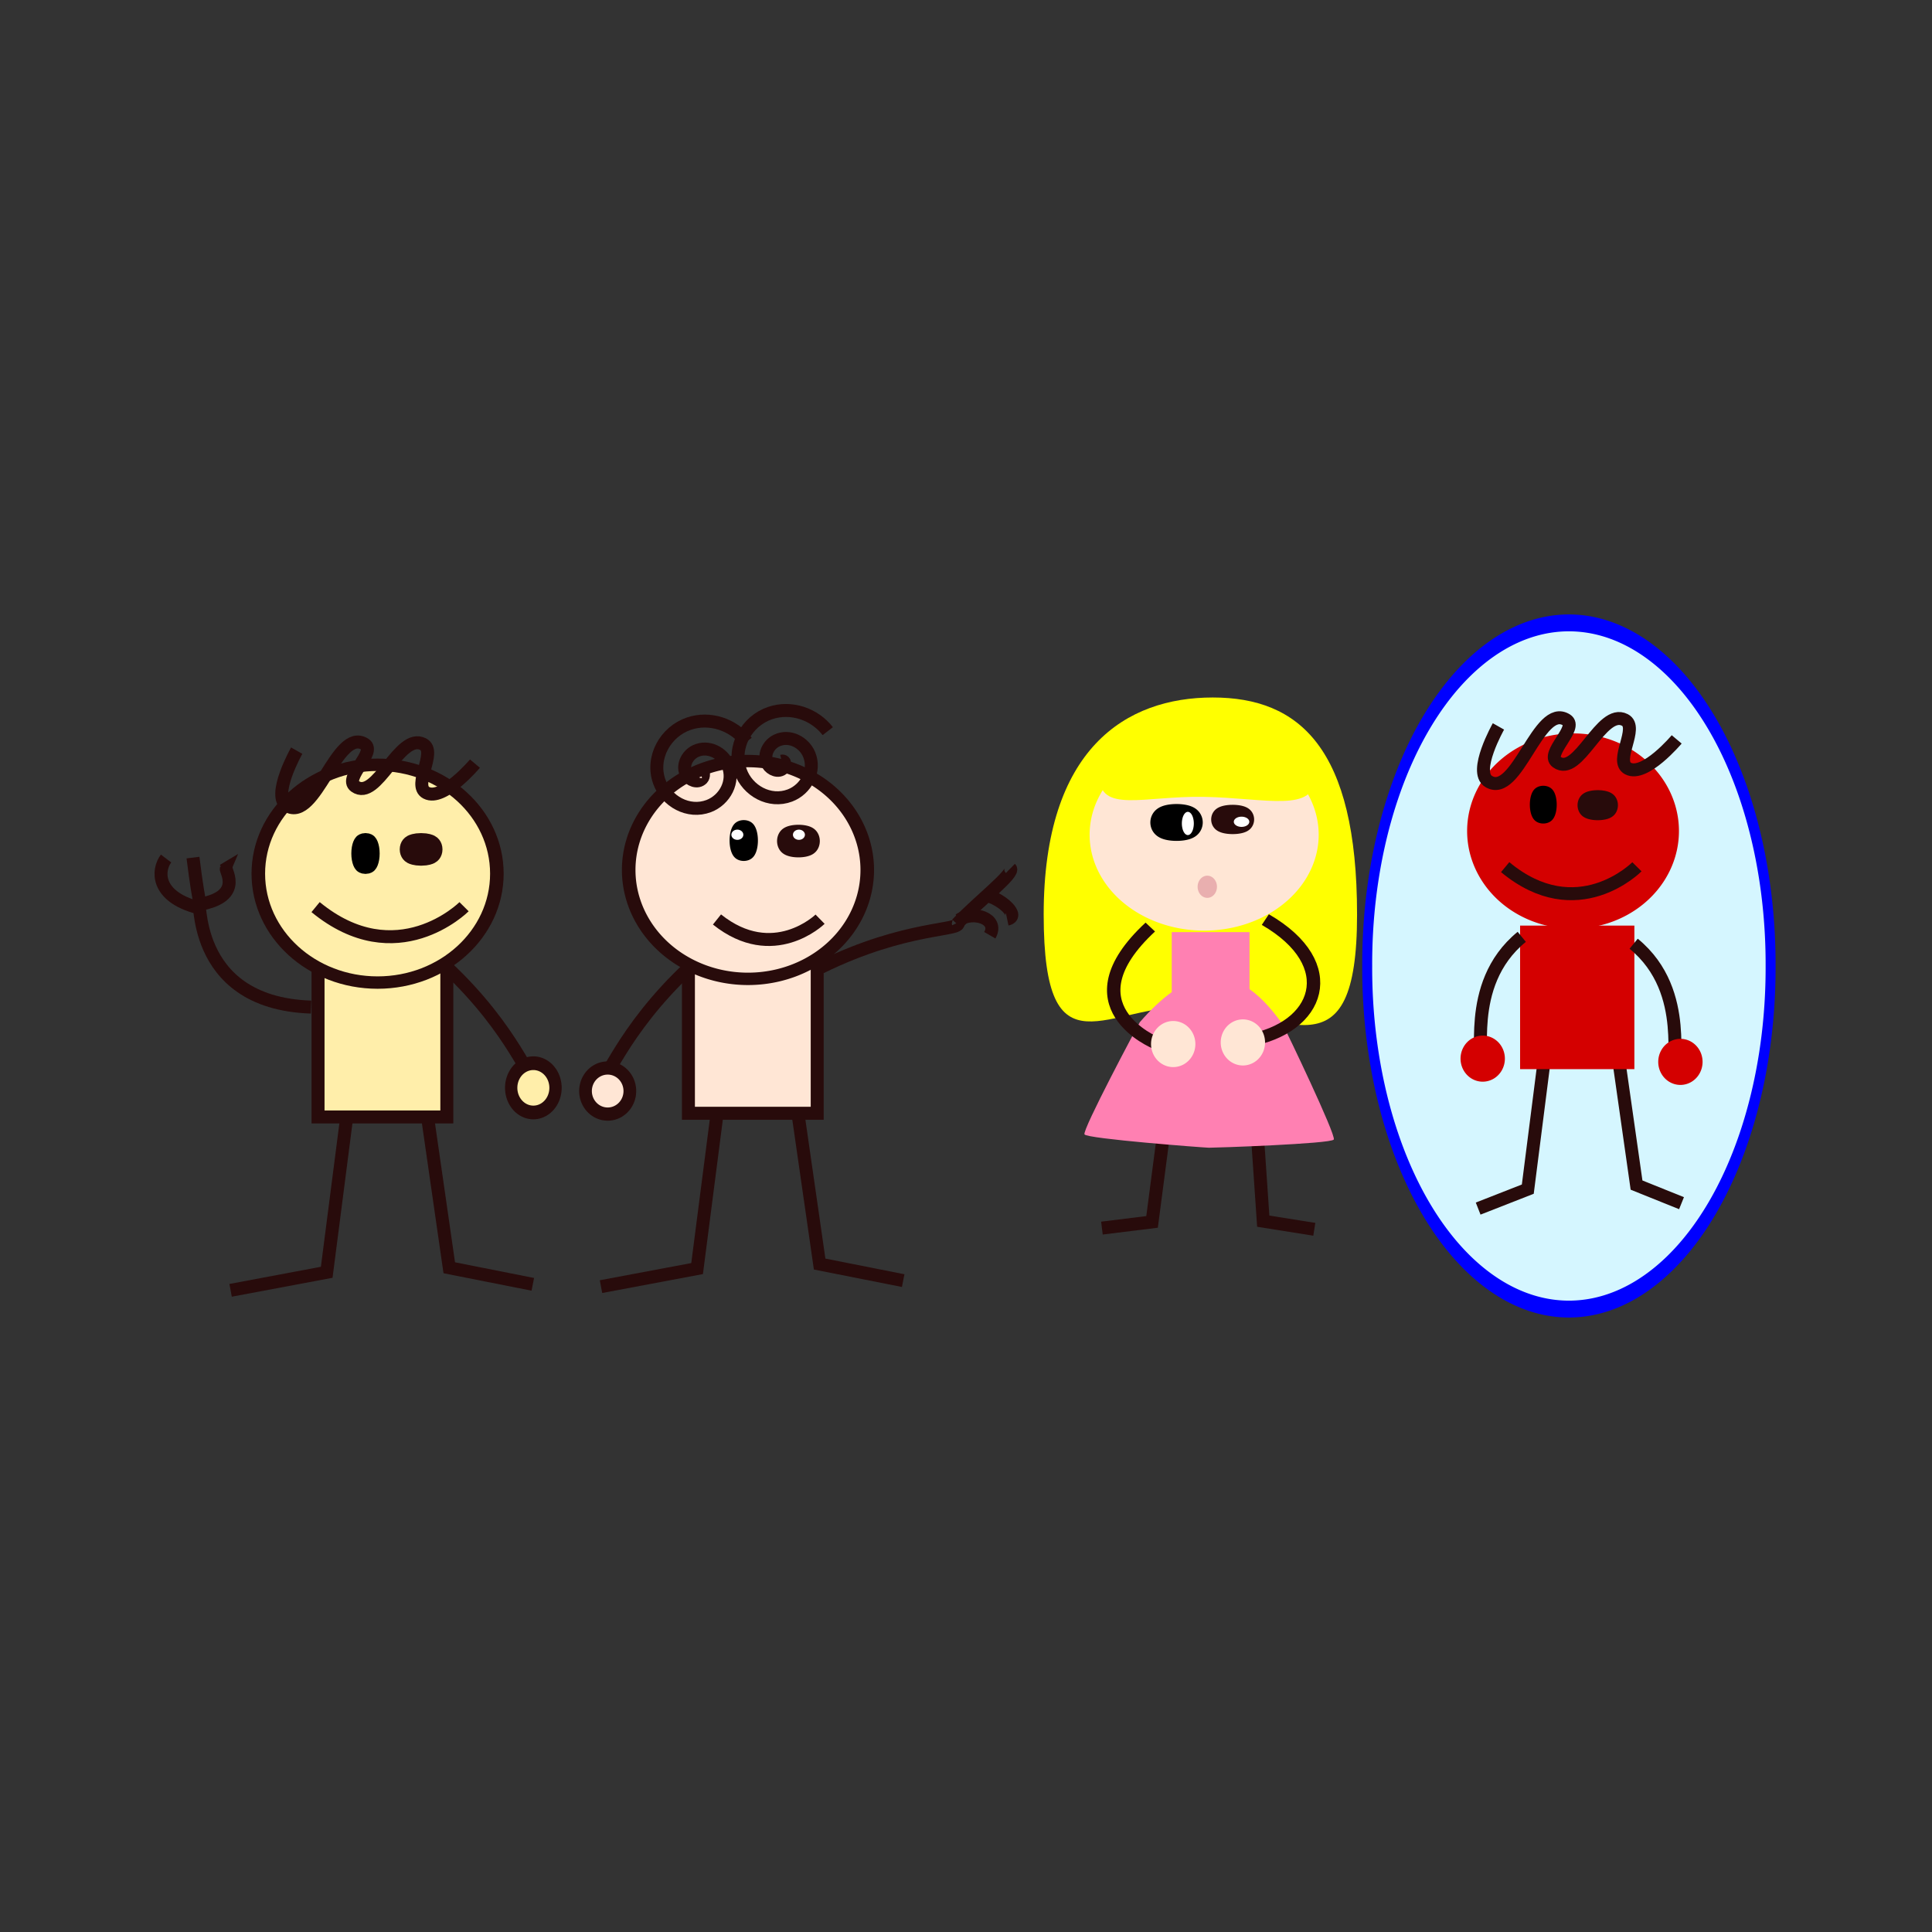 <svg:svg xmlns:svg="http://www.w3.org/2000/svg" height="1192.281" viewBox="-95.825 -377.636 1192.281 1192.281" width="1192.281">

 <svg:rect x="-95.825" y="-377.636" width="1192.281" height="1192.281" fill="#333333" stroke="none"/>

 <svg:g id="imagebot_2" label="Layer 1">
  <svg:path d="M826.67,412.43A274.17,273.33 0 1 1 278.34,412.43A274.17,273.33 0 1 1 826.67,412.43z" fill="#d5f6ff" id="imagebot_77" label="Layer 1" stroke="#0000ff" stroke-miterlimit="4.2" stroke-width="13.526" transform="translate(-34.72 -8.489) matrix(0.454 0 0 0.77 656.26 -90.59)" />
  <svg:path d="M776.37,503.43C776.37,606.08 732.496,563.366 676.07,560.464C622.684,557.719 582.972,606.085 582.972,503.43C582.972,400.78 633.93,369.56 687.332,369.56C740.737,369.56 776.365,400.778 776.365,503.43L776.37,503.43z" fill="#ffff00" id="imagebot_76" label="Layer 1" transform="translate(-34.72 -8.489) matrix(1 0 0 1 0 -308.27)" />
  <svg:path d="M430.66,621.65L444.715,719.2L496.275,729.418" fill="none" id="imagebot_75" label="Layer 1" stroke="#280b0b" stroke-miterlimit="4.2" stroke-width="8" transform="translate(-34.72 -8.489) matrix(1 0 0 1 0 -308.27)" />
  <svg:path d="M382.19,620.41L369.09,721.99L309.79,733.13" fill="none" id="imagebot_74" label="Layer 1" stroke="#280b0b" stroke-miterlimit="4.2" stroke-width="8" transform="translate(-34.72 -8.489) matrix(1 0 0 1 0 -308.27)" />
  <svg:rect fill="#ffe6d5" height="134.33" id="imagebot_73" label="Layer 1" stroke="#280b0b" stroke-miterlimit="4.2" stroke-width="8" transform="translate(-34.72 -8.489) matrix(1 0 0 1 0 -308.27)" width="79.472" x="363.74" y="491.81" />
  <svg:path d="M302.86,246.65A108.57,108.57 0 1 1 85.72,246.65A108.57,108.57 0 1 1 302.86,246.65z" fill="#ffe6d5" id="imagebot_72" label="Layer 1" stroke="#280b0b" stroke-miterlimit="4.2" stroke-width="12.349" transform="translate(-34.72 -8.489) matrix(0.678 0 0 0.619 268.76 15.05)" />
  <svg:path d="M364.56,535.79C321.146,576.429 312.892,609.617 308.666,605.204" fill="none" id="imagebot_71" label="Layer 1" stroke="#280b0b" stroke-miterlimit="4.2" stroke-width="8" transform="translate(-34.72 -8.489) matrix(1 0 0 1 0 -308.27)" />
  <svg:path d="M156.97,205.35A3.984,15.139 0 1 1 149.002,205.35A3.984,15.139 0 1 1 156.97,205.35z" fill="#000000" id="imagebot_70" label="Layer 1" stroke="#000000" stroke-miterlimit="4.2" stroke-width="10.437" transform="translate(-34.72 -8.489) matrix(0.95 0 0 0.619 252.54 22.45)" />
  <svg:path d="M156.97,205.35A3.984,15.139 0 1 1 149.002,205.35A3.984,15.139 0 1 1 156.97,205.35z" fill="#000000" id="imagebot_69" label="Layer 1" stroke="#280b0b" stroke-miterlimit="4.2" stroke-width="8.944" transform="translate(-34.72 -8.489) matrix(1.56 0 0 0.513 192.97 44.55)" />
  <svg:path d="M381.36,506.55C416.099,534.329 444.737,506.627 444.987,506.383" fill="none" id="imagebot_68" label="Layer 1" stroke="#280b0b" stroke-miterlimit="4.2" stroke-width="8" transform="translate(-34.72 -8.489) matrix(1 0 0 1 0 -308.27)" />
  <svg:path d="M936.37,582.89L948.843,670.462L976.6,681.634" fill="none" id="imagebot_67" label="Layer 1" stroke="#280b0b" stroke-miterlimit="4.2" stroke-width="8" transform="translate(-34.72 -8.489) matrix(1 0 0 1 0 -308.27)" />
  <svg:path d="M893.35,581.78L881.73,672.971L851.098,684.967" fill="none" id="imagebot_66" label="Layer 1" stroke="#280b0b" stroke-miterlimit="4.2" stroke-width="8" transform="translate(-34.72 -8.489) matrix(1 0 0 1 0 -308.27)" />
  <svg:rect fill="#d40000" height="88.586" id="imagebot_65" label="Layer 1" transform="translate(-34.72 -8.489) matrix(1 0 0 1 0 -308.27)" width="70.528" x="876.98" y="510.33" />
  <svg:path d="M302.86,246.65A108.57,108.57 0 1 1 85.72,246.65A108.57,108.57 0 1 1 302.86,246.65z" fill="#d40000" id="imagebot_64" label="Layer 1" transform="translate(-34.72 -8.489) matrix(0.602 0 0 0.555 792.69 6.81)" />
  <svg:path d="M947.06,521.52C983.869,551.607 967.408,601.518 975.051,595.17" fill="none" id="imagebot_63" label="Layer 1" stroke="#280b0b" stroke-miterlimit="4.2" stroke-width="8" transform="translate(-34.72 -8.489) matrix(1 0 0 1 0 -308.27)" />
  <svg:path d="M156.97,205.35A3.984,15.139 0 1 1 149.002,205.35A3.984,15.139 0 1 1 156.97,205.35z" fill="#000000" id="imagebot_62" label="Layer 1" stroke="#000000" stroke-miterlimit="4.2" stroke-width="11.693" transform="translate(-34.72 -8.489) matrix(0.843 0 0 0.555 762.32 13.45)" />
  <svg:path d="M156.97,205.35A3.984,15.139 0 1 1 149.002,205.35A3.984,15.139 0 1 1 156.97,205.35z" fill="#000000" id="imagebot_61" label="Layer 1" stroke="#280b0b" stroke-miterlimit="4.2" stroke-width="10.02" transform="translate(-34.72 -8.489) matrix(1.385 0 0 0.46 713.01 33.29)" />
  <svg:path d="M867.77,474.25C912.166,511.134 948.765,474.352 949.085,474.029" fill="none" id="imagebot_60" label="Layer 1" stroke="#280b0b" stroke-miterlimit="4.2" stroke-width="8" transform="translate(-34.72 -8.489) matrix(1 0 0 1 0 -308.27)" />
  <svg:path d="M202.09,623.94L216.145,721.49L267.705,731.708" fill="none" id="imagebot_57" label="Layer 1" stroke="#280b0b" stroke-miterlimit="4.2" stroke-width="8" transform="translate(-34.72 -8.489) matrix(1 0 0 1 0 -308.27)" />
  <svg:path d="M153.61,622.7L140.517,724.28L81.211,735.415" fill="none" id="imagebot_56" label="Layer 1" stroke="#280b0b" stroke-miterlimit="4.2" stroke-width="8" transform="translate(-34.72 -8.489) matrix(1 0 0 1 0 -308.27)" />
  <svg:rect fill="#ffeeaa" height="134.33" id="imagebot_55" label="Layer 1" stroke="#280b0b" stroke-miterlimit="4.2" stroke-width="8" transform="translate(-34.72 -8.489) matrix(1 0 0 1 0 -308.27)" width="79.472" x="135.17" y="494.09" />
  <svg:path d="M302.86,246.65C302.86,306.612 254.251,355.22 194.29,355.22C134.328,355.22 85.72,306.611 85.72,246.65C85.72,186.688 134.329,138.08 194.29,138.08C254.252,138.08 302.86,186.689 302.86,246.65z" fill="#ffeeaa" id="imagebot_54" label="Layer 1" stroke="#280b0b" stroke-miterlimit="4.2" stroke-width="12.349" transform="translate(-34.72 -8.489) matrix(0.678 0 0 0.619 40.188 17.34)" />
  <svg:path d="M156.97,205.35C156.97,213.711 155.186,220.489 152.986,220.489C150.786,220.489 149.002,213.711 149.002,205.35C149.002,196.989 150.786,190.211 152.986,190.211C155.186,190.211 156.97,196.989 156.97,205.35z" fill="#000000" id="imagebot_53" label="Layer 1" stroke="#000000" stroke-miterlimit="4.2" stroke-width="10.437" transform="translate(-34.72 -8.489) matrix(0.95 0 0 0.619 19.113 30.45)" />
  <svg:path d="M156.97,205.35C156.97,213.711 155.186,220.489 152.986,220.489C150.786,220.489 149.002,213.711 149.002,205.35C149.002,196.989 150.786,190.211 152.986,190.211C155.186,190.211 156.97,196.989 156.97,205.35z" fill="#000000" id="imagebot_52" label="Layer 1" stroke="#280b0b" stroke-miterlimit="4.2" stroke-width="8.944" transform="translate(-34.72 -8.489) matrix(1.56 0 0 0.513 -39.887 49.69)" />
  <svg:path d="M133.65,498.92C183.676,540.007 224.917,499.034 225.277,498.674" fill="none" id="imagebot_51" label="Layer 1" stroke="#280b0b" stroke-miterlimit="4.2" stroke-width="8" transform="translate(-34.72 -8.489) matrix(1 0 0 1 0 -308.27)" />
  <svg:g id="imagebot_47" label="Layer 1" transform="translate(-34.72 -8.489) matrix(1 0 0 1 -138 -382.27)">
   <svg:path d="M268.85,634.62C191.59,632.05 202.24,560.56 198.95,573.21C172.72,566.2 174.04,549.95 179.38,542.94" fill="none" id="imagebot_50" stroke="#280b0b" stroke-miterlimit="4.2" stroke-width="8" />
   <svg:path d="M197.7,571.57C227.632,567.357 215.985,550.662 216.502,549.159L214.622,550.279" fill="none" id="imagebot_49" stroke="#280b0b" stroke-miterlimit="4.2" stroke-width="8" />
   <svg:path d="M196,542.36C200,574.943 202,576.36 202,576.36" fill="none" id="imagebot_48" stroke="#280b0b" stroke-miterlimit="4.2" stroke-width="8" />
  </svg:g>
  <svg:path d="M710.98,582.76L718.476,692.74L749.986,697.745" fill="none" id="imagebot_42" label="Layer 1" stroke="#280b0b" stroke-miterlimit="4.2" stroke-width="8" transform="translate(-34.72 -8.489) matrix(1 0 0 1 0 -308.27)" />
  <svg:path d="M664.44,581.66L649.86,693.19L618.92,697.01" fill="none" id="imagebot_41" label="Layer 1" stroke="#280b0b" stroke-miterlimit="4.2" stroke-width="8" transform="translate(-34.72 -8.489) matrix(1 0 0 1 0 -308.27)" />
  <svg:path d="M302.86,246.65A108.57,108.57 0 1 1 85.72,246.65A108.57,108.57 0 1 1 302.86,246.65z" fill="#ffe6d5" id="imagebot_40" label="Layer 1" transform="translate(-34.72 -8.489) matrix(0.651 0 0 0.545 555.52 11.56)" />
  <svg:g id="imagebot_37" label="Layer 1" transform="translate(-34.72 -8.489) matrix(1 0 0 1 -44 -318.27)">
   <svg:path d="M806,652.36C804.401,655.003 732.032,657.474 728.944,657.41C725.856,657.346 653.652,651.884 652.163,649.178C650.674,646.472 684.718,582.563 686.318,579.921C712.738,549.543 742.517,535.274 774.739,581.75C776.228,584.456 807.6,649.718 806,652.36z" fill="#ff80b2" id="imagebot_39" />
   <svg:rect fill="#ff80b2" height="44" id="imagebot_38" width="48" x="706" y="524.36" />
  </svg:g>
  <svg:g id="imagebot_35" label="Layer 1" transform="translate(-34.72 -8.489) matrix(0.827 0.455 -0.488 0.771 241.88 -546.01)">
   <svg:path d="M851.14,463.15C909.951,464.404 919.1,510.327 883.715,540.743" fill="none" id="imagebot_36" stroke="#280b0b" stroke-miterlimit="4.2" stroke-width="8.63" />
  </svg:g>
  <svg:path d="M156.97,205.35A3.984,15.139 0 1 1 149.002,205.35A3.984,15.139 0 1 1 156.97,205.35z" fill="#000000" id="imagebot_34" label="Layer 1" stroke="#000000" stroke-miterlimit="4.2" stroke-width="6.951" transform="translate(-34.72 -8.489) matrix(2.167 0 0 0.611 333.45 12.94)" />
  <svg:path d="M156.97,205.35A3.984,15.139 0 1 1 149.002,205.35A3.984,15.139 0 1 1 156.97,205.35z" fill="#000000" id="imagebot_33" label="Layer 1" stroke="#280b0b" stroke-miterlimit="4.2" stroke-width="9.722" transform="translate(-34.72 -8.489) matrix(1.498 0 0 0.452 470.42 43.74)" />
  <svg:g id="imagebot_31" label="Layer 1" transform="translate(-34.72 -8.489) matrix(-0.702 0.61 0.654 0.655 943.37 -619.6)">
   <svg:path d="M851.14,463.15C928.409,465.678 903.11,523.701 902.973,524.19" fill="none" id="imagebot_32" stroke="#280b0b" stroke-miterlimit="4.2" stroke-width="8.63" />
  </svg:g>
  <svg:path d="M750.7,417.85C750.7,441.291 720.438,431.536 681.519,430.874C644.696,430.247 617.305,441.291 617.305,417.85S652.453,387.28 689.289,387.28S750.7,394.409 750.7,417.85z" fill="#ffff00" id="imagebot_28" label="Layer 1" transform="translate(-34.72 -8.489) matrix(1 0 0 1 0 -308.27)" />
  <svg:path d="M156.97,205.35A3.984,15.139 0 1 1 149.002,205.35A3.984,15.139 0 1 1 156.97,205.35z" fill="#e9afaf" id="imagebot_27" label="Layer 1" transform="translate(-34.72 -8.489) matrix(1.498 0 0 0.452 454.77 85.28)" />
  <svg:path d="M302.86,246.65A108.57,108.57 0 1 1 85.72,246.65A108.57,108.57 0 1 1 302.86,246.65z" fill="#ffe6d5" id="imagebot_26" label="Layer 1" transform="translate(-34.72 -8.489) matrix(0.126 0 0 0.131 638.43 242.85)" />
  <svg:path d="M302.86,246.65A108.57,108.57 0 1 1 85.72,246.65A108.57,108.57 0 1 1 302.86,246.65z" fill="#ffe6d5" id="imagebot_25" label="Layer 1" transform="translate(-34.72 -8.489) matrix(0.126 0 0 0.131 681.43 241.85)" />
  <svg:path d="M302.86,246.65A108.57,108.57 0 1 1 85.72,246.65A108.57,108.57 0 1 1 302.86,246.65z" fill="#ffffff" id="imagebot_24" label="Layer 1" transform="translate(-34.72 -8.489) matrix(0.034 0 0 0.066 665.33 122.75)" />
  <svg:path d="M302.86,246.65A108.57,108.57 0 1 1 85.72,246.65A108.57,108.57 0 1 1 302.86,246.65z" fill="#ffffff" id="imagebot_23" label="Layer 1" transform="translate(-34.72 -8.489) matrix(0.044 0 0 0.029 696.54 130.84)" />
  <svg:path d="M878,517.26C841.191,547.347 857.652,597.258 850.009,590.91" fill="none" id="imagebot_20" label="Layer 1" stroke="#280b0b" stroke-miterlimit="4.2" stroke-width="8" transform="translate(-34.72 -8.489) matrix(1 0 0 1 0 -308.27)" />
  <svg:path d="M445.42,536.09C498.798,509.879 532.759,513.911 530.128,508.396" fill="none" id="imagebot_19" label="Layer 1" stroke="#280b0b" stroke-miterlimit="4.2" stroke-width="8" transform="translate(-34.72 -8.489) matrix(1 0 0 1 0 -308.27)" />
  <svg:path d="M214.05,535.46C257.464,576.099 265.718,609.287 269.944,604.874" fill="#ffeeaa" id="imagebot_18" label="Layer 1" stroke="#280b0b" stroke-miterlimit="4.2" stroke-width="8" transform="translate(-34.72 -8.489) matrix(1 0 0 1 0 -308.27)" />
  <svg:path d="M302.86,246.65A108.57,108.57 0 1 1 85.72,246.65A108.57,108.57 0 1 1 302.86,246.65z" fill="#d40000" id="imagebot_17" label="Layer 1" transform="translate(-34.72 -8.489) matrix(0.126 0 0 0.131 829.43 251.85)" />
  <svg:path d="M302.86,246.65A108.57,108.57 0 1 1 85.72,246.65A108.57,108.57 0 1 1 302.86,246.65z" fill="#d40000" id="imagebot_16" label="Layer 1" transform="translate(-34.72 -8.489) matrix(0.126 0 0 0.131 951.43 253.85)" />
  <svg:path d="M302.86,246.65A108.57,108.57 0 1 1 85.72,246.65A108.57,108.57 0 1 1 302.86,246.65z" fill="#ffe6d5" id="imagebot_15" label="Layer 1" stroke="#280b0b" stroke-miterlimit="4.2" stroke-width="62.221" transform="translate(-34.72 -8.489) matrix(0.126 0 0 0.131 289.43 271.85)" />
  <svg:path d="M302.86,246.65A108.57,108.57 0 1 1 85.72,246.65A108.57,108.57 0 1 1 302.86,246.65z" fill="#ffeeaa" id="imagebot_14" label="Layer 1" stroke="#280b0b" stroke-miterlimit="4.2" stroke-width="60.358" transform="translate(-34.72 -8.489) matrix(0.126 0 0 0.14 243.56 267.65)" />
  <svg:path d="M348,88.094C349.127,90.464 345.362,90.782 344.061,89.967C340.538,87.757 341.665,82.639 344.255,80.217C348.887,75.884 356.237,77.796 359.816,82.476C365.068,89.344 362.285,99.184 355.491,103.849C346.435,110.066 334.031,106.378 328.307,97.458C321.104,86.233 325.711,71.232 336.763,64.463C350.149,56.264 367.762,61.797 375.57,74.986C382.501,86.692 380.72,101.821 372,112.095" fill="none" id="imagebot_13" label="Layer 1" stroke="#280b0b" stroke-miterlimit="4.2" stroke-width="8" transform="translate(-34.72 -8.489) matrix(0.207 -0.978 0.978 0.207 212.99 429.21)" />
  <svg:path d="M348,88.094C349.127,90.464 345.362,90.782 344.061,89.967C340.538,87.757 341.665,82.639 344.255,80.217C348.887,75.884 356.237,77.796 359.816,82.476C365.068,89.344 362.285,99.184 355.491,103.849C346.435,110.066 334.031,106.378 328.307,97.458C321.104,86.233 325.711,71.232 336.763,64.463C350.149,56.264 367.762,61.797 375.57,74.986C382.501,86.692 380.72,101.821 372,112.095" fill="none" id="imagebot_12" label="Layer 1" stroke="#280b0b" stroke-miterlimit="4.2" stroke-width="8" transform="translate(-34.72 -8.489) matrix(0.207 -0.978 0.978 0.207 263.1 422.68)" />
  <svg:path d="M 122 402.364 S 106.117 430.468 116 436.364 C 133.525 446.819 146.753 387.455 164 398.364 C 171.517 403.118 150.77 419.184 158 424.364 C 171.385 433.953 185.357 390.834 200 398.364 C 208.913 402.947 193.119 423.719 202 428.364 C 212.334 433.769 232 410.364 232 410.364" fill="none" id="imagebot_11" label="Layer 1" stroke="#280b0b" stroke-miterlimit="4.2" stroke-width="8" transform="translate(-34.72 -8.489) matrix(1 0 0 1 0 -308.27)" />
  <svg:path d="M863.62,387.41S847.737,415.514 857.62,421.41C875.145,431.865 888.373,372.501 905.62,383.41C913.137,388.164 892.39,404.23 899.62,409.41C913.005,418.999 926.977,375.88 941.62,383.41C950.533,387.993 934.739,408.765 943.62,413.41C953.954,418.815 973.62,395.41 973.62,395.41" fill="none" id="imagebot_10" label="Layer 1" stroke="#280b0b" stroke-miterlimit="4.2" stroke-width="8" transform="translate(-34.72 -8.489) matrix(1 0 0 1 0 -308.27)" />
  <svg:path d="M302.86,246.65A108.57,108.57 0 1 1 85.72,246.65A108.57,108.57 0 1 1 302.86,246.65z" fill="#ffffff" id="imagebot_9" label="Layer 1" transform="translate(-34.72 -8.489) matrix(0.034 0 0 0.029 425.33 138.84)" />
  <svg:path d="M302.86,246.65A108.57,108.57 0 1 1 85.72,246.65A108.57,108.57 0 1 1 302.86,246.65z" fill="#ffffff" id="imagebot_8" label="Layer 1" transform="translate(-34.72 -8.489) matrix(0.034 0 0 0.029 387.33 138.84)" />
  <svg:path d="M529.43,509.32C542.765,495.28 565.357,477.934 562.425,475.05" fill="none" id="imagebot_7" label="Layer 1" stroke="#280b0b" stroke-miterlimit="4.2" stroke-width="8" transform="translate(-34.72 -8.489) matrix(1 0 0 1 0 -308.27)" />
  <svg:path d="M547.67,491.74C556.836,493.743 568.914,504.581 560.434,506.351" fill="none" id="imagebot_6" label="Layer 1" stroke="#280b0b" stroke-miterlimit="4.2" stroke-width="8" transform="translate(-34.72 -8.489) matrix(1 0 0 1 0 -308.27)" />
  <svg:path d="M530.87,506.78C539.523,500.901 555.635,506.029 549.712,516.275" fill="none" id="imagebot_5" label="Layer 1" stroke="#280b0b" stroke-miterlimit="4.2" stroke-width="8" transform="translate(-34.72 -8.489) matrix(1 0 0 1 0 -308.27)" />
  <svg:title>Layer 1</svg:title>
 </svg:g>
</svg:svg>